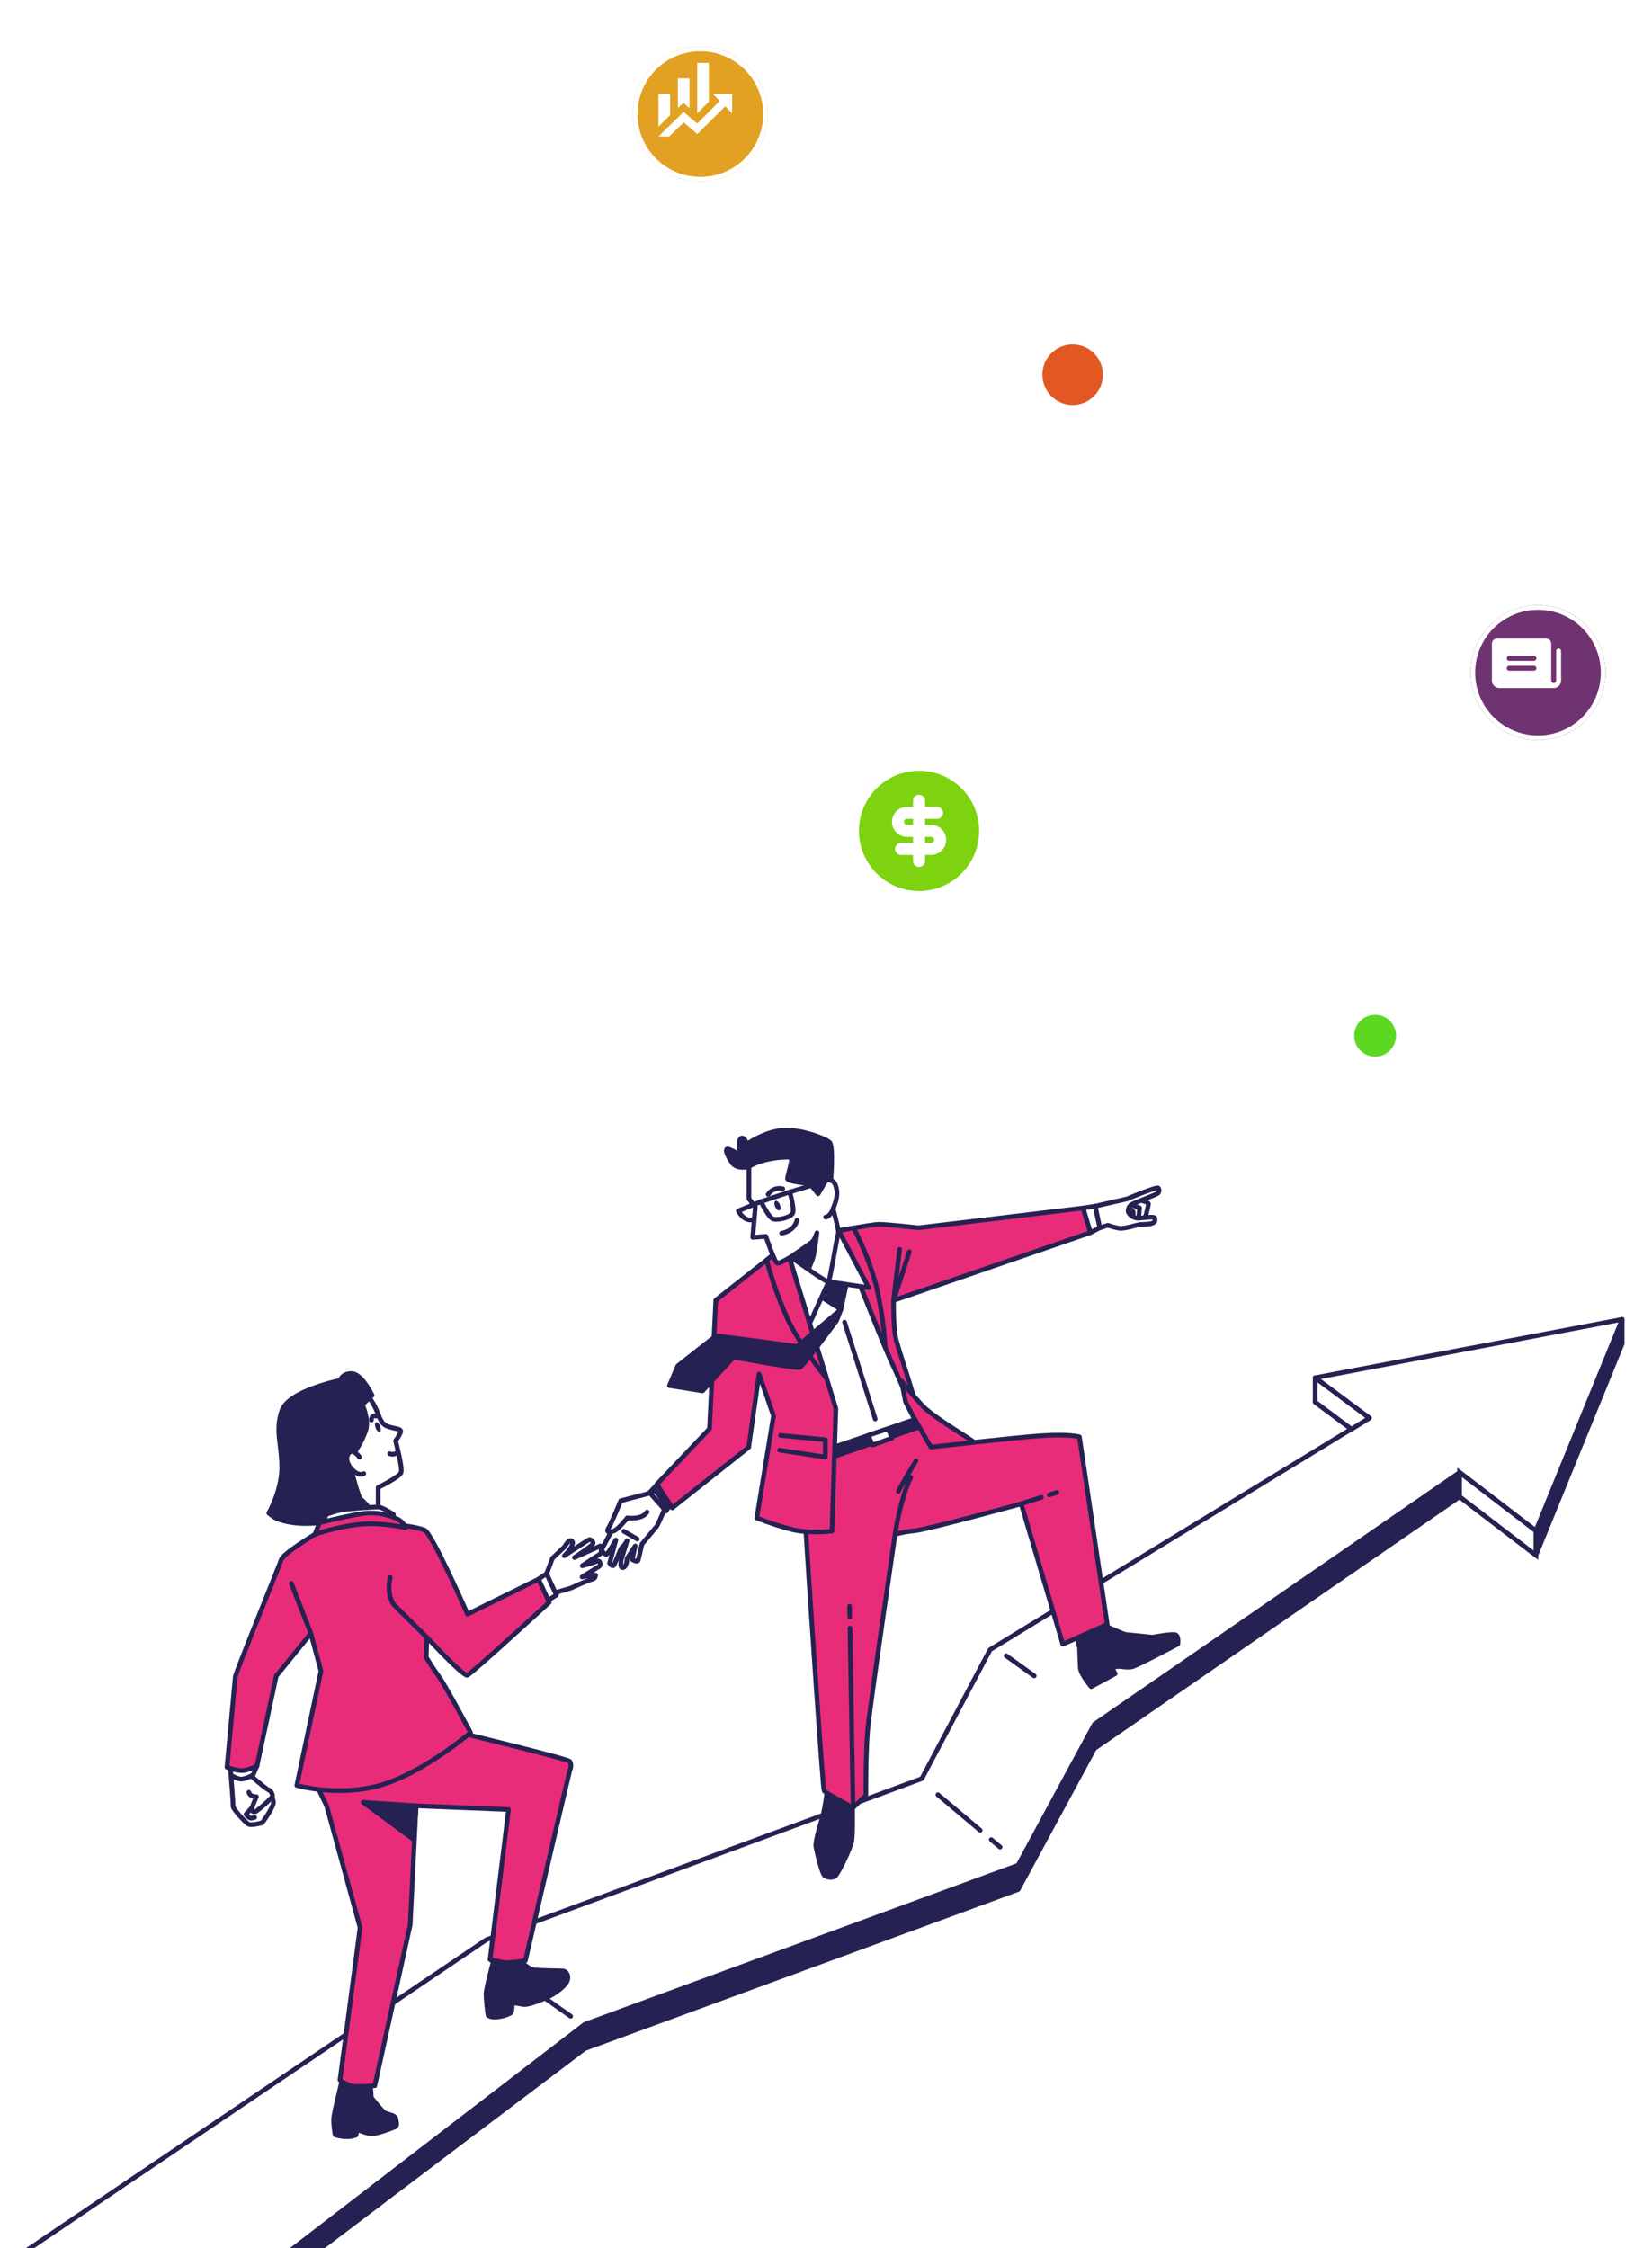 <svg width="355" height="483" viewBox="0 0 355 483" fill="none" xmlns="http://www.w3.org/2000/svg">
<g filter="url(#filter0_d_210_3375)">
<circle cx="197.5" cy="178.5" r="14.5" fill="white"/>
</g>
<g clip-path="url(#clip0_210_3375)">
<path d="M197.499 165.583C204.633 165.583 210.415 171.366 210.415 178.5C210.415 185.634 204.633 191.417 197.499 191.417C190.365 191.417 184.582 185.634 184.582 178.5C184.582 171.366 190.365 165.583 197.499 165.583ZM197.499 170.75C197.182 170.75 196.877 170.866 196.641 171.077C196.404 171.287 196.253 171.577 196.216 171.891L196.207 172.042V173.333H194.915C194.076 173.331 193.269 173.656 192.665 174.239C192.061 174.822 191.708 175.618 191.68 176.457C191.653 177.296 191.953 178.112 192.517 178.734C193.082 179.355 193.866 179.732 194.704 179.785L194.915 179.792H196.207V181.083H193.624C193.294 181.084 192.978 181.21 192.738 181.436C192.499 181.662 192.355 181.971 192.336 182.299C192.316 182.628 192.423 182.952 192.635 183.204C192.846 183.457 193.146 183.619 193.473 183.658L193.624 183.667H196.207V184.958C196.207 185.288 196.333 185.604 196.559 185.844C196.785 186.083 197.094 186.227 197.423 186.247C197.752 186.266 198.075 186.159 198.328 185.948C198.58 185.736 198.742 185.437 198.781 185.11L198.79 184.958V183.667H200.082C200.921 183.669 201.729 183.344 202.333 182.761C202.937 182.178 203.29 181.383 203.317 180.544C203.345 179.705 203.045 178.888 202.48 178.267C201.916 177.645 201.132 177.268 200.294 177.215L200.082 177.208H198.79V175.917H201.374C201.703 175.916 202.02 175.79 202.259 175.564C202.498 175.338 202.642 175.03 202.662 174.701C202.681 174.372 202.574 174.049 202.363 173.796C202.151 173.544 201.852 173.381 201.525 173.343L201.374 173.333H198.79V172.042C198.79 171.699 198.654 171.371 198.412 171.128C198.17 170.886 197.841 170.75 197.499 170.75ZM200.082 179.792C200.253 179.792 200.418 179.86 200.539 179.981C200.66 180.102 200.728 180.266 200.728 180.438C200.728 180.609 200.66 180.773 200.539 180.894C200.418 181.015 200.253 181.083 200.082 181.083H198.79V179.792H200.082ZM196.207 175.917V177.208H194.915C194.744 177.208 194.58 177.14 194.459 177.019C194.338 176.898 194.27 176.734 194.27 176.563C194.27 176.391 194.338 176.227 194.459 176.106C194.58 175.985 194.744 175.917 194.915 175.917H196.207Z" fill="#7DD30F"/>
</g>
<g filter="url(#filter1_d_210_3375)">
<circle cx="148.5" cy="22.5" r="14.5" fill="#E2A122"/>
<circle cx="148.5" cy="22.5" r="14" stroke="white"/>
</g>
<path d="M144 24.75L141.5 27.2V20.167H144M148.167 23.217L146.858 22.1L145.667 23.2V16.833H148.167M152.333 21.833L149.833 24.333V13.5H152.333M154.675 21.675L153.167 20.167H157.333V24.333L155.842 22.842L149.833 28.8L146.942 26.283L143.792 29.333H141.5L146.892 24.05L149.833 26.533" fill="white"/>
<g filter="url(#filter2_d_210_3375)">
<circle cx="328.5" cy="142.5" r="14.5" fill="#703372"/>
<circle cx="328.5" cy="142.5" r="14" stroke="white"/>
</g>
<path d="M321.656 137.188H332.281C332.563 137.188 332.833 137.299 333.033 137.499C333.232 137.698 333.344 137.968 333.344 138.25V146.219C333.344 146.36 333.4 146.495 333.499 146.594C333.599 146.694 333.734 146.75 333.875 146.75C334.016 146.75 334.151 146.694 334.251 146.594C334.35 146.495 334.406 146.36 334.406 146.219V139.844C334.406 139.703 334.462 139.568 334.562 139.468C334.661 139.368 334.797 139.312 334.938 139.312C335.078 139.312 335.214 139.368 335.313 139.468C335.413 139.568 335.469 139.703 335.469 139.844V146.219C335.469 146.641 335.301 147.047 335.002 147.346C334.703 147.645 334.298 147.812 333.875 147.812H322.188C321.765 147.811 321.361 147.642 321.062 147.344C320.764 147.045 320.595 146.641 320.594 146.219V138.25C320.594 137.968 320.706 137.698 320.905 137.499C321.104 137.299 321.374 137.188 321.656 137.188V137.188ZM324.312 144.094H329.625C329.766 144.094 329.901 144.038 330.001 143.938C330.1 143.839 330.156 143.703 330.156 143.562C330.156 143.422 330.1 143.286 330.001 143.187C329.901 143.087 329.766 143.031 329.625 143.031H324.312C324.172 143.031 324.036 143.087 323.937 143.187C323.837 143.286 323.781 143.422 323.781 143.562C323.781 143.703 323.837 143.839 323.937 143.938C324.036 144.038 324.172 144.094 324.312 144.094ZM324.312 141.969H329.625C329.766 141.969 329.901 141.913 330.001 141.813C330.1 141.714 330.156 141.578 330.156 141.438C330.156 141.297 330.1 141.161 330.001 141.062C329.901 140.962 329.766 140.906 329.625 140.906H324.312C324.172 140.906 324.036 140.962 323.937 141.062C323.837 141.161 323.781 141.297 323.781 141.438C323.781 141.578 323.837 141.714 323.937 141.813C324.036 141.913 324.172 141.969 324.312 141.969Z" fill="white"/>
<circle cx="230.5" cy="80.5" r="6.5" fill="#E25822"/>
<circle cx="295.5" cy="222.5" r="4.5" fill="#5CD822"/>
<path d="M282.611 301.209L294.253 309.862L212.755 359.626L198.096 387.32L104.521 421.936L7.096 486.438H64.381L125.653 440.107L218.791 405.923L235.178 375.632L313.657 321.545L330.044 334.096L348.588 288.657V283.441L282.611 301.209Z" fill="#252253" stroke="#252253" stroke-linecap="round" stroke-linejoin="round"/>
<path d="M282.611 295.987L294.253 304.64L212.756 354.404L198.096 382.098L104.521 416.714L1.326 486.438H58.583L125.653 434.891L218.792 400.707L235.178 370.416L313.658 316.329L330.044 328.875L348.588 283.441L282.611 295.987Z" fill="white" stroke="#252253" stroke-linecap="round" stroke-linejoin="round"/>
<path d="M213.004 395.207L214.912 396.809" stroke="#252253" stroke-linecap="round" stroke-linejoin="round"/>
<path d="M201.547 385.559L210.635 393.213" stroke="#252253" stroke-linecap="round" stroke-linejoin="round"/>
<path d="M216.207 355.705L222.243 360.029" stroke="#252253" stroke-linecap="round" stroke-linejoin="round"/>
<path d="M122.635 433.158L105.314 420.947" stroke="#252253" stroke-linecap="round" stroke-linejoin="round"/>
<path d="M282.611 301.208V295.987L294.253 304.64L290.42 307.027L282.611 301.208Z" fill="white" stroke="#252253" stroke-linecap="round" stroke-linejoin="round"/>
<path d="M330.043 334.096V328.875L313.656 316.329V321.545L330.043 334.096Z" fill="white" stroke="#252253" stroke-miterlimit="10"/>
<path d="M132.626 326.613L129.229 333.022C129.229 333.022 130.05 334.108 130.361 333.932C130.672 333.755 132.343 330.852 132.343 330.852L131.006 335.812C131.006 335.812 131.544 336.67 131.878 336.295C132.213 335.92 133.43 332.369 133.736 332.318C134.041 332.267 134.761 330.983 134.761 330.983L133.526 335.011C133.526 335.011 133.062 336.903 133.883 336.773C134.704 336.642 134.761 334.812 134.761 334.812L136.505 332.125L135.853 335.011C135.853 335.011 136.986 335.818 137.161 335.125C137.337 334.432 137.954 331.716 137.954 331.716C137.954 331.716 140.785 328.306 141.114 327.926C141.442 327.545 143.112 323.431 143.112 323.431L140.587 319.863L132.626 326.613Z" fill="white" stroke="#252253" stroke-linecap="round" stroke-linejoin="round"/>
<path d="M140.116 320.658L133.389 322.414C133.389 322.414 131.345 327.414 130.762 328.278C130.179 329.142 130.881 329.306 131.928 328.886C132.976 328.465 134.793 326.09 134.793 326.09C134.793 326.09 137.993 326.568 139.051 324.829" fill="white"/>
<path d="M140.116 320.658L133.389 322.414C133.389 322.414 131.345 327.414 130.762 328.278C130.179 329.142 130.881 329.306 131.928 328.886C132.976 328.465 134.793 326.09 134.793 326.09C134.793 326.09 137.993 326.568 139.051 324.829" stroke="#252253" stroke-linecap="round" stroke-linejoin="round"/>
<path d="M134.047 328.966L136.935 330.636" stroke="#252253" stroke-linecap="round" stroke-linejoin="round"/>
<path d="M181.405 265.235L195.397 301.067L196.631 304.947C196.631 304.947 183.16 310.595 180.363 311.044C179.058 311.223 177.767 311.498 176.502 311.868L162.408 276.401L167.187 268.764L178.636 263.985L181.405 265.235Z" fill="white" stroke="#252253" stroke-linecap="round" stroke-linejoin="round"/>
<path d="M181.486 284.043L188.072 304.845" stroke="#252253" stroke-linecap="round" stroke-linejoin="round"/>
<path d="M177.804 384.155C177.607 386.022 177.314 387.876 176.926 389.712C176.496 391.286 175.125 395.593 175.329 396.718C175.533 397.843 176.626 402.662 177.294 403.02C177.962 403.378 178.959 403.463 179.502 403.02C180.046 402.577 182.809 397.167 183.069 395.281C183.33 393.394 183.154 387.241 183.194 386.758C183.234 386.275 177.804 384.155 177.804 384.155Z" fill="#252253" stroke="#252253" stroke-linecap="round" stroke-linejoin="round"/>
<path d="M236.835 348.995C236.835 348.995 241.365 351.097 241.965 351.148C242.565 351.2 247.729 351.717 247.729 351.717C247.729 351.717 252.01 350.876 252.678 351.234C253.346 351.592 253.114 353.183 253.114 353.183C253.114 353.183 244.502 357.774 243.279 358.069C242.056 358.365 240.589 357.842 239.768 358.069L238.947 358.302L239.638 359.569L234.491 362.348C234.491 362.348 232.226 359.734 232.135 358.223C232.045 356.711 231.988 354.086 231.988 354.086L231.252 351.001L236.835 348.995Z" fill="#252253" stroke="#252253" stroke-linecap="round" stroke-linejoin="round"/>
<path d="M180.223 264.394C180.223 264.394 189.849 289.049 191.672 292.844C193.495 296.64 195.114 301.22 196.519 302.407C197.923 303.595 192.9 289.839 192.425 287.134C191.949 284.429 192.023 279.372 192.023 279.372L234.331 264.809L232.746 259.519L197.413 263.764C197.413 263.764 190.222 262.968 188.716 263.019C187.21 263.07 180.223 264.394 180.223 264.394Z" fill="#E92C79" stroke="#252253" stroke-linecap="round" stroke-linejoin="round"/>
<path d="M183.433 263.809C181.695 264.116 180.223 264.377 180.223 264.377C180.223 264.377 186.961 281.588 190.228 289.463C189.956 284.931 189.291 280.431 188.24 276.014C187.071 271.787 185.459 267.696 183.433 263.809V263.809Z" fill="#E92C79" stroke="#252253" stroke-linecap="round" stroke-linejoin="round"/>
<path d="M193.32 268.383L192.023 279.372L195.398 268.917" stroke="#252253" stroke-linecap="round" stroke-linejoin="round"/>
<path d="M232.746 259.519L235.345 259.121L236.37 263.741L234.332 264.803L232.746 259.519Z" fill="white" stroke="#252253" stroke-linecap="round" stroke-linejoin="round"/>
<path d="M244.665 257.792C244.665 257.792 246.845 258.156 246.8 258.684C246.754 259.213 245.979 262.093 245.979 262.093C244.934 262.355 243.841 262.355 242.796 262.093C241.42 261.622 240.973 260.605 241.319 259.656C241.664 258.707 244.665 257.792 244.665 257.792Z" fill="white" stroke="#252253" stroke-linecap="round" stroke-linejoin="round"/>
<path d="M243.074 258.809L244.875 259.496L244.682 261.701" stroke="#252253" stroke-linecap="round" stroke-linejoin="round"/>
<path d="M242.412 259.286L243.482 260.264C243.546 260.527 243.546 260.802 243.482 261.065" stroke="#252253" stroke-linecap="round" stroke-linejoin="round"/>
<path d="M235.352 259.121L242.146 257.57C242.146 257.57 248.664 254.848 248.896 255.223C249.029 255.389 249.093 255.599 249.075 255.811C249.057 256.023 248.958 256.219 248.799 256.36C248.414 256.684 243.664 258.405 243.103 258.803C242.543 259.201 242.192 260.144 242.594 260.627C242.831 260.961 243.144 261.234 243.508 261.423C243.871 261.612 244.274 261.711 244.683 261.712C245.668 261.616 248.08 261.292 248.143 261.656C248.205 262.019 248.426 262.479 247.576 262.792C246.727 263.105 245.436 262.962 244.808 263.087C244.179 263.212 241.637 263.968 240.668 263.883C239.783 263.747 238.912 263.524 238.069 263.218L236.342 263.786L235.352 259.121Z" fill="white" stroke="#252253" stroke-linecap="round" stroke-linejoin="round"/>
<path d="M194.582 301.14C194.582 301.14 201.659 314.948 202.214 314.959C202.769 314.97 209.179 310.123 209.349 309.902C209.519 309.68 200.81 304.686 198.353 302.117C195.895 299.549 193.727 296.702 193.727 296.702L194.582 301.14Z" fill="#E92C79" stroke="#252253" stroke-linecap="round" stroke-linejoin="round"/>
<path d="M196.632 304.947L200.029 310.891C200.029 310.891 217.792 308.839 223.811 308.436C229.83 308.033 231.953 308.675 231.953 308.675L237.933 348.978L228.38 353.228L219.451 323.079C219.451 323.079 199.565 328.517 196.66 328.846C195.202 328.977 193.758 329.237 192.346 329.625C192.346 329.625 186.864 366.871 186.445 371.791C186.026 376.712 186.06 385.712 186.06 385.712L183.309 388.36C183.309 388.36 177.369 385.195 177.08 384.707C176.791 384.218 173.779 338.523 173.779 338.523L172.646 320.67L176.497 311.891L196.632 304.947Z" fill="#E92C79" stroke="#252253" stroke-linecap="round" stroke-linejoin="round"/>
<path d="M178.7 313.084L197.47 306.606L196.632 304.947L178.434 311.152L178.7 313.084Z" fill="#252253" stroke="#252253" stroke-linecap="round" stroke-linejoin="round"/>
<path d="M186.586 308.34L187.464 310.448L191.671 308.953L190.878 306.93L186.586 308.34Z" fill="white" stroke="#252253" stroke-linecap="round" stroke-linejoin="round"/>
<path d="M182.606 347.358L182.566 345.069" stroke="#252253" stroke-linecap="round" stroke-linejoin="round"/>
<path d="M183.311 388.337L182.648 349.768" stroke="#252253" stroke-linecap="round" stroke-linejoin="round"/>
<path d="M192.346 329.602C192.346 329.602 193.45 321.942 195.715 317.397" stroke="#252253" stroke-linecap="round" stroke-linejoin="round"/>
<path d="M196.848 313.834C196.848 313.834 193.559 319.232 193.055 320.408" stroke="#252253" stroke-linecap="round" stroke-linejoin="round"/>
<path d="M225.477 321.147L227.113 320.63" stroke="#252253" stroke-linecap="round" stroke-linejoin="round"/>
<path d="M219.451 323.056L223.788 321.681" stroke="#252253" stroke-linecap="round" stroke-linejoin="round"/>
<path d="M175.898 278.253L180.706 281.304L182.218 274.219L176.793 272.537L175.898 278.253Z" fill="#252253" stroke="#252253" stroke-linecap="round" stroke-linejoin="round"/>
<path d="M178.06 275.35L173.961 284.384L168.52 269.793L180.223 264.395L186.667 276.634L178.06 275.35Z" fill="white" stroke="#252253" stroke-linecap="round" stroke-linejoin="round"/>
<path d="M141.815 318.323L139.596 320.652L143.129 324.636L144.273 322.834L141.815 318.323Z" stroke="#252253" stroke-linecap="round" stroke-linejoin="round"/>
<path d="M167.189 268.764L153.815 279.327L152.467 306.953L141.143 318.886L144.461 323.943L160.881 310.925L163.112 295.191L166.221 304.169L162.625 326.113C165.102 327.095 167.636 327.924 170.213 328.596C173.978 329.528 178.791 328.926 178.791 328.926L179.618 302.578L169.075 268.344L167.189 268.764Z" fill="#E92C79" stroke="#252253" stroke-linecap="round" stroke-linejoin="round"/>
<path d="M167.72 308.368L177.357 309.3V313.022L167.533 311.533" fill="#E92C79"/>
<path d="M167.72 308.368L177.357 309.3V313.022L167.533 311.533" stroke="#252253" stroke-linecap="round" stroke-linejoin="round"/>
<path d="M169.051 268.315L167.188 268.764L164.748 270.69C165.872 274.921 167.33 279.055 169.108 283.054C171.158 287.6 175.036 292.861 177.601 296.123L169.051 268.315Z" fill="#E92C79" stroke="#252253" stroke-linecap="round" stroke-linejoin="round"/>
<path d="M180.704 281.304L171.316 289.259L153.893 286.946L145.643 293.452L143.865 297.669L150.96 298.805L157.653 291.555C157.653 291.555 171.112 294.038 171.843 293.793C172.573 293.549 179.77 283.708 179.77 283.708L180.704 281.304Z" fill="#252253" stroke="#252253" stroke-linecap="round" stroke-linejoin="round"/>
<path d="M160.937 250.627C160.937 250.627 158.519 251.326 157.404 249.877C156.288 248.428 155.552 246.553 156.537 246.865C157.369 247.183 158.164 247.588 158.91 248.075C158.91 248.075 158.531 244.666 159.329 244.496C160.127 244.325 160.461 245.837 160.461 245.837C160.461 245.837 163.938 243.314 167.822 242.854C171.707 242.393 177.448 244.587 178.286 245.445C179.124 246.303 178.564 254.047 178.4 254.598C178.235 255.15 177.907 256.473 177.307 256.871C176.706 257.269 175.314 257.826 174.583 257.201C173.853 256.576 173.926 255.678 172.596 255.451C171.265 255.223 168.004 255.167 167.788 253.792C167.573 252.416 169.011 249.95 167.664 249.945C166.316 249.939 162.953 251.121 162.052 251.155C161.152 251.189 160.937 250.627 160.937 250.627Z" fill="#252253" stroke="#252253" stroke-linecap="round" stroke-linejoin="round"/>
<path d="M160.938 250.627V257.513L162.308 259.326L161.742 265.826L164.573 265.616C164.573 265.616 166.458 271.196 167.007 271.355C167.557 271.514 169.935 270.025 169.935 270.025C169.935 270.025 177.664 275.656 178.026 275.349C178.389 275.043 179.889 265.355 180.144 265.037C180.399 264.718 179.012 259.639 179.012 259.639C179.012 259.639 180.11 257.366 179.804 255.661C179.498 253.956 178.955 253.78 178.955 253.78C178.955 253.78 177.771 253.116 177.381 253.78C176.99 254.445 175.801 256.468 175.801 256.468L174.074 254.286C174.074 254.286 169.165 253.866 169.221 253.189C169.278 252.513 170.354 249.115 170.048 248.746C169.742 248.377 163.922 248.644 160.938 250.627Z" fill="white" stroke="#252253" stroke-linecap="round" stroke-linejoin="round"/>
<path d="M167.589 258.792C167.816 259.36 167.77 259.928 167.487 260.031C167.204 260.133 166.791 259.775 166.559 259.207C166.326 258.638 166.377 258.07 166.661 257.974C166.944 257.877 167.357 258.224 167.589 258.792Z" fill="#252253"/>
<path d="M163.541 258.138C163.541 258.138 165.183 261.621 166.18 261.894C167.176 262.167 170.002 261.57 170.364 260.582C170.726 259.593 169.73 256.076 169.73 256.076L163.541 258.138Z" stroke="#252253" stroke-linecap="round" stroke-linejoin="round"/>
<path d="M169.73 256.076L177.431 253.74" stroke="#252253" stroke-linecap="round" stroke-linejoin="round"/>
<path d="M163.543 258.138L158.656 260.133C158.656 260.133 159.76 262.366 161.635 262.059" stroke="#252253" stroke-linecap="round" stroke-linejoin="round"/>
<path d="M167.969 264.923C167.969 264.923 170.675 264.599 171.259 262.144" stroke="#252253" stroke-linecap="round" stroke-linejoin="round"/>
<path d="M169.969 270.025C169.969 270.025 174.051 267.213 174.55 266.792C175.048 266.372 175.552 264.832 175.552 264.832C175.552 264.832 174.986 269.519 174.6 270.514C174.215 271.508 173.779 272.576 173.779 272.576L169.969 270.025Z" fill="#252253" stroke="#252253" stroke-linecap="round" stroke-linejoin="round"/>
<path d="M179.062 259.639C179.062 259.639 178.433 261.372 177.408 261.468" stroke="#252253" stroke-linecap="round" stroke-linejoin="round"/>
<path d="M165.059 256.598C165.393 256.092 165.877 255.703 166.442 255.486C167.008 255.269 167.627 255.235 168.212 255.388" stroke="#252253" stroke-linecap="round" stroke-linejoin="round"/>
<path d="M117.459 338.085L118.71 334.784L121.315 332.312C121.315 332.312 122.221 330.659 122.77 330.994C123.319 331.329 122.997 331.687 122.77 332.341C122.357 333.038 121.85 333.674 121.264 334.233C121.264 334.233 126.36 330.824 126.643 330.75C126.926 330.676 127.776 331.227 127.323 331.773C126.87 332.318 123.438 334.614 123.438 334.614L129.021 332.108C129.021 332.108 129.469 333.591 128.863 333.92C128.257 334.25 125.109 336.392 125.109 336.392C125.109 336.392 127.56 335.733 128.257 335.409C128.953 335.085 129.248 336.171 128.738 336.511C128.229 336.852 125.092 338.784 125.092 338.784C125.092 338.784 128.127 338.08 127.996 338.455C127.866 338.83 127.94 339.125 127.062 339.335C126.185 339.546 122.685 341.171 122.685 341.171L117.867 342.586L117.459 338.085Z" fill="white" stroke="#252253" stroke-linecap="round" stroke-linejoin="round"/>
<path d="M115.697 339.244L117.464 338.085L119.565 342.682L117.051 344.25L115.697 339.244Z" fill="white" stroke="#252253" stroke-linecap="round" stroke-linejoin="round"/>
<path d="M49.631 381.371C49.631 381.371 50.123 387.406 50.072 388.008C50.022 388.61 52.62 391.377 53.289 391.838C53.957 392.298 56.346 391.593 56.346 391.593C56.346 391.593 58.974 388.065 58.758 387.048C58.651 386.458 58.338 385.926 57.875 385.548L54.631 382.496L53.594 381.207L49.631 381.371Z" fill="white" stroke="#252253" stroke-linecap="round" stroke-linejoin="round"/>
<path d="M54.205 388.264L52.863 389.77C52.863 389.77 53.486 390.741 54.109 390.588L54.726 390.44" stroke="#252253" stroke-linecap="round" stroke-linejoin="round"/>
<path d="M53.591 381.207C53.591 381.207 56.989 384.235 57.663 384.496C57.946 384.625 58.182 384.838 58.34 385.107C58.498 385.375 58.57 385.686 58.546 385.997C57.492 387.101 56.357 388.122 55.148 389.053C54.503 389.508 53.925 389.15 54.203 388.264C54.48 387.377 55.103 385.991 55.103 385.991C55.103 385.991 53.778 386.076 53.467 385.036" fill="white"/>
<path d="M53.591 381.207C53.591 381.207 56.989 384.235 57.663 384.496C57.946 384.625 58.182 384.838 58.34 385.107C58.498 385.375 58.57 385.686 58.546 385.997C57.492 387.101 56.357 388.122 55.148 389.053C54.503 389.508 53.925 389.15 54.203 388.264C54.48 387.377 55.103 385.991 55.103 385.991C55.103 385.991 53.778 386.076 53.467 385.036" stroke="#252253" stroke-linecap="round" stroke-linejoin="round"/>
<path d="M49.363 378.61L49.635 381.371C49.635 381.371 51.073 382.309 52.093 382.195C52.909 382.027 53.689 381.716 54.397 381.275L55.224 379.371L49.363 378.61Z" fill="white" stroke="#252253" stroke-linecap="round" stroke-linejoin="round"/>
<path d="M106.363 420.123C106.363 420.123 104.46 426.987 104.438 428.413C104.501 429.926 104.645 431.434 104.868 432.931C104.868 432.931 105.434 433.499 106.867 433.306C107.889 433.228 108.884 432.932 109.783 432.436C110.111 432.158 110.071 430.22 110.071 430.22C110.071 430.22 111.476 430.442 112.472 430.629C113.469 430.817 116.736 429.493 118.004 428.862C119.273 428.232 121.645 426.629 121.968 425.334C122.291 424.038 121.402 423.453 121.011 423.419C120.62 423.385 115.638 423.362 114.539 423.163C113.441 422.964 111.566 421.078 111.493 420.765C111.419 420.453 106.363 420.123 106.363 420.123Z" fill="#252253" stroke="#252253" stroke-linecap="round" stroke-linejoin="round"/>
<path d="M79.565 447.465L79.802 450.642C79.802 450.642 82.067 453.591 82.769 453.954C83.472 454.318 84.966 454.346 85.091 455.272C85.216 456.199 85.482 456.63 84.746 456.977C84.01 457.324 81.071 458.392 79.95 458.398C78.829 458.403 76.779 457.511 76.779 457.511L76.473 458.71C75.816 458.961 75.114 459.074 74.412 459.04C73.596 459.028 72.786 458.89 72.011 458.631C72.011 458.631 71.524 456.045 71.745 454.653C71.966 453.261 72.877 449.539 72.877 449.539L73.67 446.244L79.565 447.465Z" fill="#252253" stroke="#252253" stroke-linecap="round" stroke-linejoin="round"/>
<path d="M67.637 382.616L70.213 388.014L77.376 414.112L73.061 446.835C73.061 446.835 74.675 448.09 75.983 448.204C77.291 448.318 80.541 448.085 80.541 448.085L88.145 413.515L89.419 387.946L109.283 388.741L105.319 420.953C105.319 420.953 107.794 421.572 108.717 421.646C110.121 421.586 111.521 421.436 112.907 421.197C112.907 421.197 122.227 381.019 122.504 380.127C122.63 379.859 122.69 379.564 122.68 379.268C122.67 378.972 122.591 378.682 122.448 378.422C122.193 377.888 99.397 372.377 99.397 372.377C99.397 372.377 72.659 383.048 67.637 382.616Z" fill="#E92C79" stroke="#252253" stroke-linecap="round" stroke-linejoin="round"/>
<path d="M89.436 387.94L78.043 387.184L88.931 395.224L89.436 387.94Z" fill="#252253" stroke="#252253" stroke-linecap="round" stroke-linejoin="round"/>
<path d="M67.669 329.631C67.669 329.631 60.874 333.699 60.427 335.091C59.979 336.483 50.636 359.297 50.557 360.246C50.478 361.195 48.779 379.65 48.779 379.65C49.714 380.017 50.692 380.262 51.69 380.377C53.105 380.497 55.223 379.372 55.223 379.372L59.368 360.052L66.802 350.921L68.971 358.979L63.784 383.565C63.784 383.565 72.482 386.099 81.615 383.565C90.748 381.031 101.121 372.241 101.121 372.241C101.121 372.241 95.793 362.24 94.327 360.206C92.86 358.172 91.592 356.035 91.592 356.035L91.722 351.751C91.722 351.751 99.559 360.177 100.414 359.893C101.269 359.609 118.035 344.234 118.035 344.234L115.724 339.262L100.465 346.779C100.465 346.779 92.803 329.301 91.195 328.687C89.587 328.074 86.054 327.648 86.054 327.648C86.054 327.648 75.075 325.023 67.669 329.631Z" fill="#E92C79" stroke="#252253" stroke-linecap="round" stroke-linejoin="round"/>
<path d="M78.79 299.584C79.469 300.366 80.051 301.228 80.523 302.152C81.4 303.811 81.621 305.601 82.957 306.277C84.294 306.953 86.157 306.845 86.106 307.476C86.055 308.107 85.002 309.527 85.002 309.527C85.002 309.527 86.547 315.34 86.185 316.346C85.823 317.352 81.264 319.556 81.264 319.556V324.778L74.532 325.318C73.403 322.449 72.476 319.504 71.757 316.505C70.965 312.709 74.679 310.516 74.589 306.039C74.498 301.561 75.274 299.106 76.219 298.908C77.165 298.709 78.79 299.584 78.79 299.584Z" fill="white" stroke="#252253" stroke-linecap="round" stroke-linejoin="round"/>
<path d="M81.683 306.402C81.909 306.97 81.881 307.539 81.62 307.624C81.36 307.709 80.963 307.351 80.737 306.783C80.51 306.215 80.539 305.647 80.799 305.556C81.06 305.465 81.456 305.828 81.683 306.402Z" fill="#252253"/>
<path d="M79.808 305.072C79.808 305.072 79.718 303.936 80.811 304.226" stroke="#252253" stroke-linecap="round" stroke-linejoin="round"/>
<path d="M85.537 311.903C85.313 312.143 85.022 312.311 84.702 312.382C84.382 312.454 84.047 312.428 83.742 312.306" stroke="#252253" stroke-linecap="round" stroke-linejoin="round"/>
<path d="M77.867 301.737C77.867 301.737 79.35 305.033 78.597 307.3C78.099 308.749 77.419 310.13 76.576 311.408C76.576 311.408 75.087 313.613 75.336 315.033C75.585 316.454 77.08 321.795 77.521 322.113L77.957 322.431L78.892 323.443C78.892 323.443 73.988 326.471 68.643 327.13C63.298 327.789 59.781 326.46 59.079 326.028C58.621 325.74 58.182 325.421 57.766 325.073C57.766 325.073 60.489 320.369 60.54 315.414C60.591 310.459 59.085 307.459 60.54 303.118C61.995 298.777 73.076 296.555 73.076 296.555C73.076 296.555 73.586 294.919 75.709 295.101C77.833 295.282 79.956 299.754 79.956 299.754L77.867 301.737Z" fill="#252253" stroke="#252253" stroke-linecap="round" stroke-linejoin="round"/>
<path d="M77.272 313.056C77.272 313.056 75.619 310.675 74.713 312.556C73.807 314.436 76.706 317.476 78.178 316.579" fill="white"/>
<path d="M77.272 313.056C77.272 313.056 75.619 310.675 74.713 312.556C73.807 314.436 76.706 317.476 78.178 316.579" stroke="#252253" stroke-linecap="round" stroke-linejoin="round"/>
<path d="M75.028 324.181C75.028 324.181 80.418 323.693 81.359 323.772C82.298 323.852 84.552 325.357 84.552 325.357L84.399 327.136C84.399 327.136 79.173 325.732 76.268 326.318C73.363 326.903 69.213 328.193 69.213 328.193L70.045 325.397C70.045 325.397 72.882 324.215 75.028 324.181Z" fill="white" stroke="#252253" stroke-linecap="round" stroke-linejoin="round"/>
<path d="M67.67 329.631L68.644 327.13C68.644 327.13 75.75 325.386 78.519 325.079C80.933 324.869 83.359 325.325 85.534 326.397C86.266 326.797 86.841 327.434 87.165 328.204C87.165 328.204 81.571 326.892 76.645 327.54C73.594 327.952 70.589 328.652 67.67 329.631V329.631Z" fill="#E92C79" stroke="#252253" stroke-linecap="round" stroke-linejoin="round"/>
<path d="M91.694 351.734L84.571 344.671C84.571 344.671 82.975 342.506 83.875 338.887" stroke="#252253" stroke-linecap="round" stroke-linejoin="round"/>
<path d="M66.803 350.904L62.613 340.171" stroke="#252253" stroke-linecap="round" stroke-linejoin="round"/>
<defs>
<filter id="filter0_d_210_3375" x="175" y="156" width="49" height="49" filterUnits="userSpaceOnUse" color-interpolation-filters="sRGB">
<feFlood flood-opacity="0" result="BackgroundImageFix"/>
<feColorMatrix in="SourceAlpha" type="matrix" values="0 0 0 0 0 0 0 0 0 0 0 0 0 0 0 0 0 0 127 0" result="hardAlpha"/>
<feOffset dx="2" dy="2"/>
<feGaussianBlur stdDeviation="5"/>
<feComposite in2="hardAlpha" operator="out"/>
<feColorMatrix type="matrix" values="0 0 0 0 0 0 0 0 0 0 0 0 0 0 0 0 0 0 0.2 0"/>
<feBlend mode="normal" in2="BackgroundImageFix" result="effect1_dropShadow_210_3375"/>
<feBlend mode="normal" in="SourceGraphic" in2="effect1_dropShadow_210_3375" result="shape"/>
</filter>
<filter id="filter1_d_210_3375" x="126" y="0" width="49" height="49" filterUnits="userSpaceOnUse" color-interpolation-filters="sRGB">
<feFlood flood-opacity="0" result="BackgroundImageFix"/>
<feColorMatrix in="SourceAlpha" type="matrix" values="0 0 0 0 0 0 0 0 0 0 0 0 0 0 0 0 0 0 127 0" result="hardAlpha"/>
<feOffset dx="2" dy="2"/>
<feGaussianBlur stdDeviation="5"/>
<feComposite in2="hardAlpha" operator="out"/>
<feColorMatrix type="matrix" values="0 0 0 0 0 0 0 0 0 0 0 0 0 0 0 0 0 0 0.2 0"/>
<feBlend mode="normal" in2="BackgroundImageFix" result="effect1_dropShadow_210_3375"/>
<feBlend mode="normal" in="SourceGraphic" in2="effect1_dropShadow_210_3375" result="shape"/>
</filter>
<filter id="filter2_d_210_3375" x="306" y="120" width="49" height="49" filterUnits="userSpaceOnUse" color-interpolation-filters="sRGB">
<feFlood flood-opacity="0" result="BackgroundImageFix"/>
<feColorMatrix in="SourceAlpha" type="matrix" values="0 0 0 0 0 0 0 0 0 0 0 0 0 0 0 0 0 0 127 0" result="hardAlpha"/>
<feOffset dx="2" dy="2"/>
<feGaussianBlur stdDeviation="5"/>
<feComposite in2="hardAlpha" operator="out"/>
<feColorMatrix type="matrix" values="0 0 0 0 0 0 0 0 0 0 0 0 0 0 0 0 0 0 0.2 0"/>
<feBlend mode="normal" in2="BackgroundImageFix" result="effect1_dropShadow_210_3375"/>
<feBlend mode="normal" in="SourceGraphic" in2="effect1_dropShadow_210_3375" result="shape"/>
</filter>
<clipPath id="clip0_210_3375">
<rect width="31" height="31" fill="white" transform="translate(182 163)"/>
</clipPath>
</defs>
</svg>

